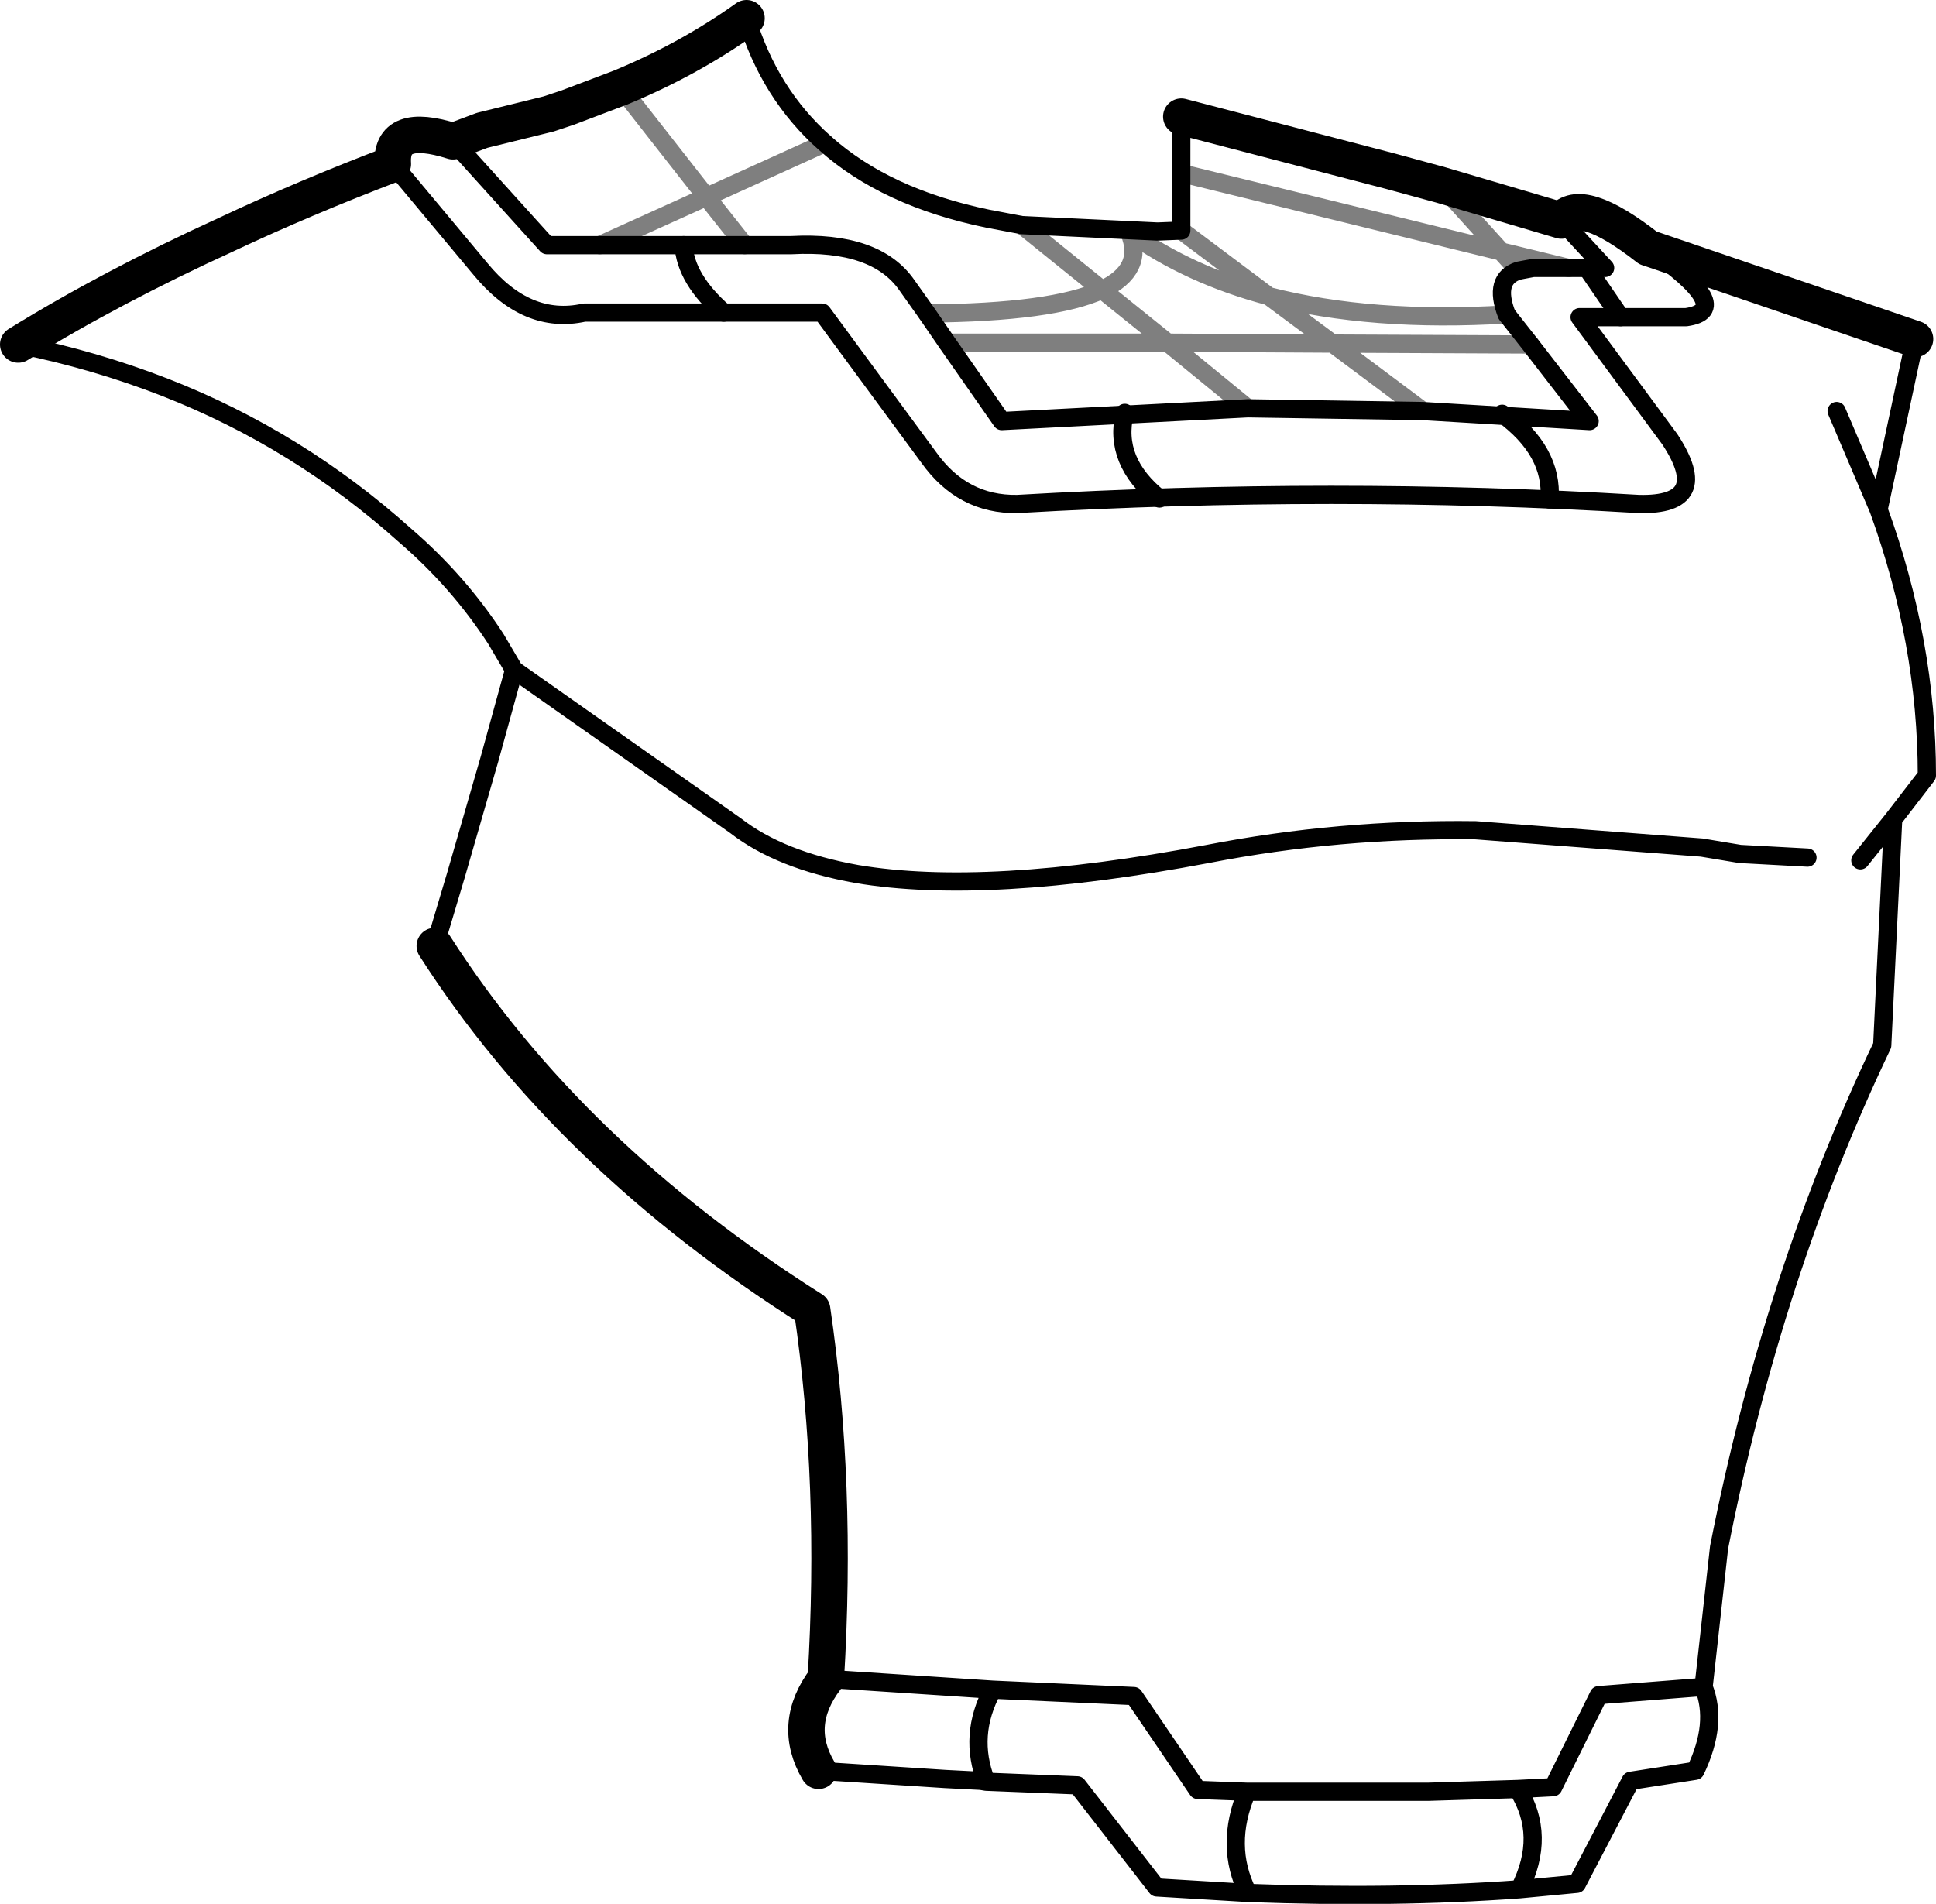 <?xml version="1.0" encoding="UTF-8" standalone="no"?>
<svg xmlns:xlink="http://www.w3.org/1999/xlink" height="104.45px" width="106.2px" xmlns="http://www.w3.org/2000/svg">
  <g transform="matrix(1.0, 0.0, 0.0, 1.0, -145.3, -133.6)">
    <path d="M227.7 156.3 Q230.5 158.35 230.3 161.0 M207.0 156.25 Q206.35 158.9 208.9 160.95 M182.8 147.05 Q182.9 148.9 185.0 150.75 M232.35 148.3 L234.2 151.0" fill="none" stroke="#000000" stroke-linecap="round" stroke-linejoin="round" stroke-width="1.0"/>
    <path d="M186.25 134.6 Q187.5 138.75 190.55 141.45 193.9 144.45 199.5 145.6 L201.35 145.95 208.75 146.3 208.85 146.3 210.1 146.25 210.1 143.1 210.1 140.0 M250.35 152.2 L248.35 161.55 Q251.0 168.85 251.0 176.15 L249.15 178.55 248.55 190.95 Q242.55 203.5 239.6 218.5 L238.75 226.15 Q239.55 228.15 238.3 230.75 L234.75 231.3 231.8 236.95 228.65 237.25 Q221.8 237.75 213.75 237.45 L208.75 237.15 204.4 231.55 199.4 231.35 199.1 231.3 197.15 231.2 190.2 230.75 M169.15 185.5 L170.3 181.65 172.15 175.25 173.5 170.35 172.5 168.65 Q170.45 165.5 167.55 163.0 161.65 157.7 154.35 154.85 150.5 153.35 146.3 152.5 M228.6 148.45 L229.4 148.3 231.35 148.3 233.35 148.3 230.95 145.7 M170.15 141.35 L175.3 147.05 178.2 147.05 186.15 147.05 188.7 147.05 Q193.35 146.8 195.05 149.25 L196.15 150.8 197.25 152.4 200.25 156.7 213.75 156.0 223.35 156.15 232.5 156.7 229.25 152.5 227.95 150.85 Q227.2 148.9 228.6 148.45 M235.7 147.2 Q240.6 150.6 237.8 151.0 L231.95 151.0 236.9 157.7 Q239.3 161.35 235.2 161.25 218.5 160.25 201.1 161.25 198.1 161.3 196.25 158.7 L190.4 150.75 177.35 150.75 Q174.2 151.45 171.65 148.35 L166.85 142.6 M173.5 170.35 L185.65 178.9 Q188.1 180.8 192.3 181.55 199.4 182.75 211.55 180.45 218.75 179.05 226.25 179.15 L238.65 180.1 240.75 180.45 244.45 180.65 M248.35 161.55 L246.05 156.15 M247.35 180.8 L249.15 178.55 M213.75 237.45 Q212.45 234.85 213.7 231.9 L211.0 231.8 207.5 226.65 199.75 226.3 Q198.4 228.8 199.4 231.35 M213.7 231.9 L223.65 231.9 228.55 231.75 230.5 231.65 233.0 226.6 238.75 226.15 M228.65 237.25 Q230.15 234.3 228.55 231.75 M199.75 226.3 L190.6 225.7" fill="none" stroke="#000000" stroke-linecap="round" stroke-linejoin="round" stroke-width="1.0"/>
    <path d="M210.1 140.0 L221.6 143.0 224.35 143.75 230.95 145.7 Q232.0 144.3 235.7 147.2 L236.0 147.3 250.35 152.2 M190.2 230.75 Q188.7 228.2 190.6 225.7 191.25 215.0 189.85 205.45 176.5 197.0 169.15 185.5 M146.3 152.5 Q151.4 149.35 157.75 146.45 162.0 144.45 166.85 142.6 166.7 140.25 170.15 141.35 L171.75 140.75 175.4 139.85 176.45 139.5 179.35 138.4 Q183.1 136.85 186.25 134.6" fill="none" stroke="#000000" stroke-linecap="round" stroke-linejoin="round" stroke-width="2.0"/>
    <path d="M228.6 148.45 L227.65 147.4 210.1 143.1 M231.35 148.3 L227.65 147.4 224.35 143.75 M178.2 147.05 L184.05 144.4 179.35 138.4 M196.15 150.8 Q203.05 150.75 205.75 149.5 L201.35 145.95 M186.15 147.05 L184.05 144.4 190.55 141.45 M213.75 156.0 L209.35 152.4 197.25 152.4 M227.95 150.85 Q220.55 151.3 214.9 149.85 L218.4 152.45 229.25 152.5 M214.9 149.85 Q210.55 148.7 207.25 146.35 208.1 148.4 205.75 149.5 L209.35 152.4 218.4 152.45 223.35 156.15 M210.1 146.25 L214.9 149.85" fill="none" stroke="#000000" stroke-linecap="round" stroke-linejoin="round" stroke-opacity="0.502" stroke-width="1.0"/>
  </g>
</svg>
